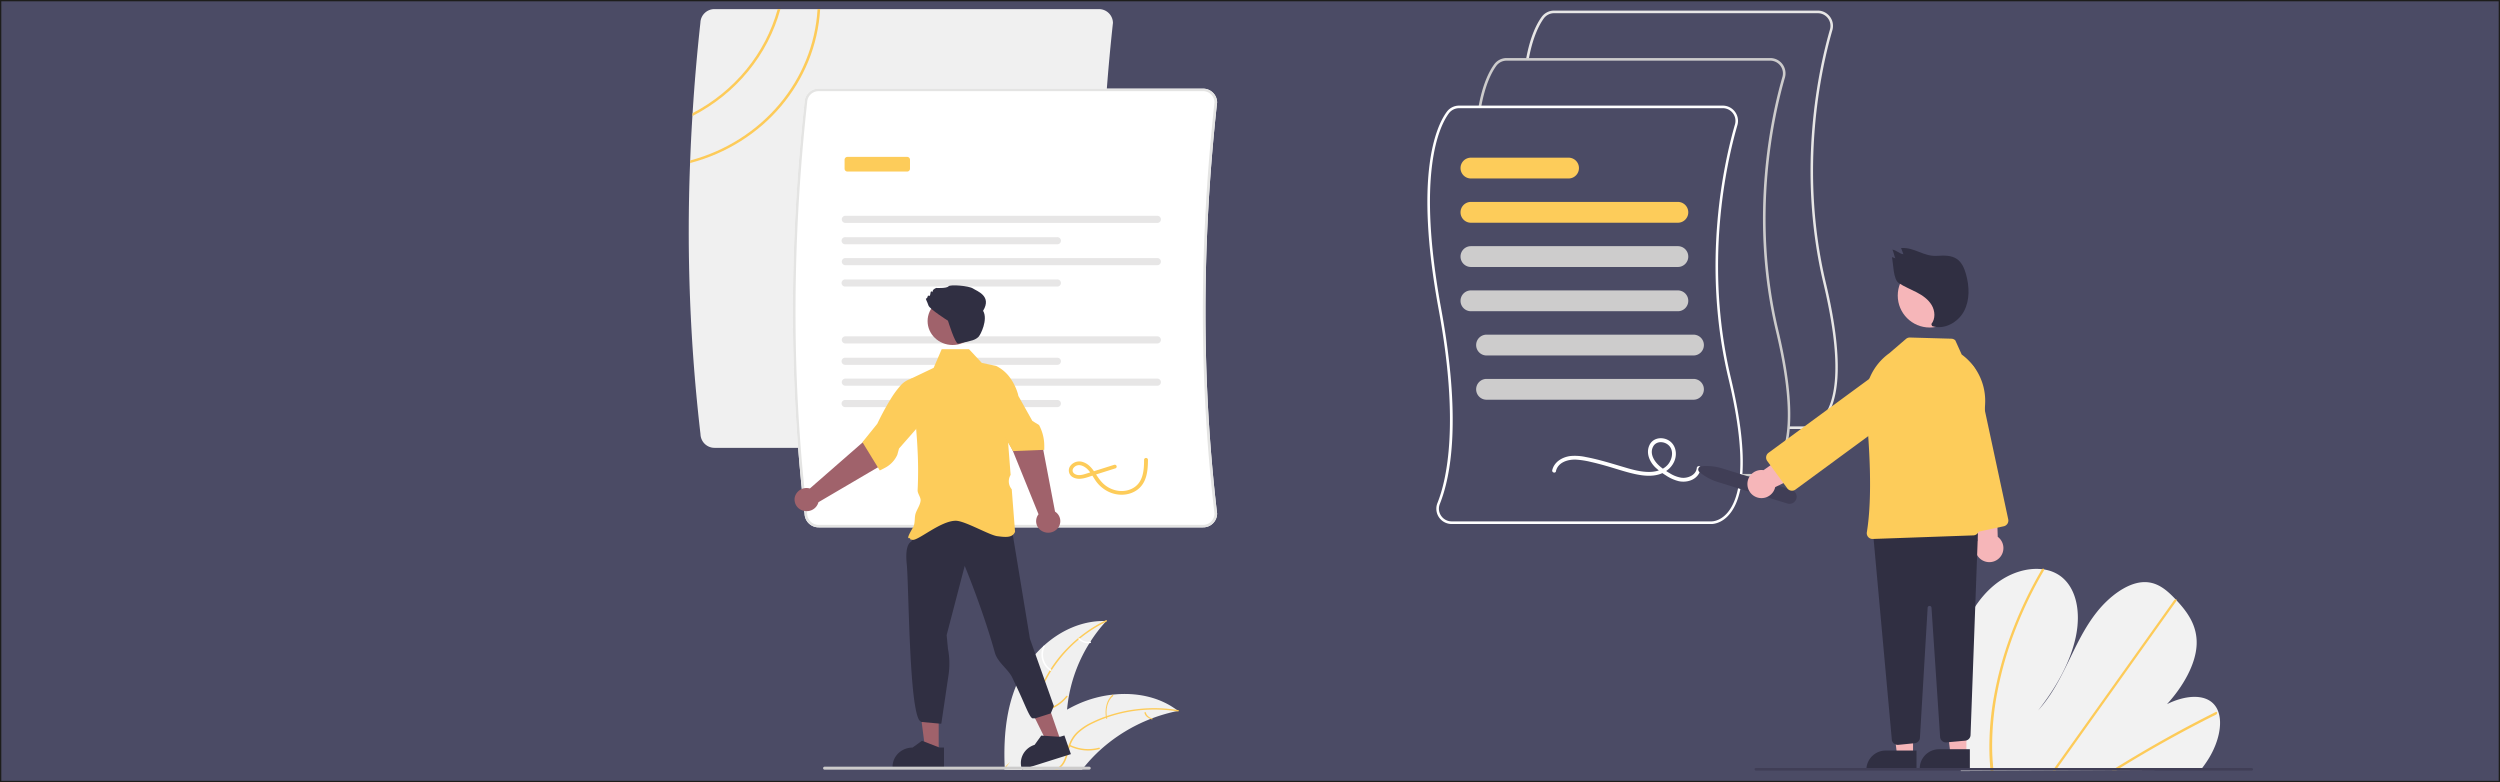 <svg xmlns="http://www.w3.org/2000/svg" viewBox="0 0 1921 601"><rect x="0" y="0" width="1921" height="601" fill="#808080" stroke="none"/><defs><style>.cls-1{fill:#4b4b65;stroke:#1d1d1b;stroke-miterlimit:10;}.cls-2{fill:#f0f0f0;}.cls-3{fill:#fdcb59;}.cls-4{fill:#fff;}.cls-5{fill:#e4e4e3;}.cls-6{fill:#e7e6e6;}.cls-7{fill:#fdcc5a;}.cls-8{fill:#a0626b;}.cls-9{fill:#302f42;}.cls-10{fill:#cdcccc;}.cls-11{fill:#f2f2f2;}.cls-12{fill:#403e56;}.cls-13{fill:#f6b6b9;}</style></defs><g id="Capa_2" data-name="Capa 2"><g id="Capa_1-2" data-name="Capa 1"><rect class="cls-1" x="0.5" y="0.5" width="1920" height="600"/><path class="cls-2" d="M850.14,477.13c-.31.33-.62.67-.92,1A112.74,112.74,0,0,0,837.9,493c-.27.4-.53.81-.77,1.21a115.81,115.81,0,0,0-15.89,41.1c-.58,3.29-1,6.59-1.31,9.92-.21,2.56-.33,5.12-.38,7.68-.16,10.78.84,22.76-6.43,31a22.45,22.45,0,0,1-7,5.24,30.15,30.15,0,0,1-6.32,2.28H777.15l-3.42-.51h-.09l-.23.08-1.37.44-.06,0v0a.25.25,0,0,0,0-.12.74.74,0,0,0,0-.21h0c0-.19,0-.37,0-.56l0-.51h0c0-.29,0-.58,0-.87-1-24.93,1.51-50.68,13.83-72.63a81.89,81.89,0,0,1,16.12-20.26l.12-.1c12.81-11.67,29.37-19.3,46.85-19Z"/><path class="cls-3" d="M850.2,477.67a103.57,103.57,0,0,0-46,44,42.29,42.29,0,0,0-4.65,12.9,23.91,23.91,0,0,0,1.71,13c1.57,3.88,3.65,7.67,4.22,11.85a14.83,14.83,0,0,1-4,11.91c-3.63,4.1-8.6,6.7-13.54,9.09-5.49,2.64-11.24,5.31-15.05,10.1a.58.58,0,0,1-.92-.72c6.63-8.33,18.31-10.15,26.27-16.92,3.71-3.16,6.45-7.4,6.14-12.3-.27-4.28-2.41-8.19-4-12.1a25.57,25.57,0,0,1-2.17-12.69,38.83,38.83,0,0,1,4.12-13,98,98,0,0,1,18.23-25.24,107.53,107.53,0,0,1,29.24-21c.68-.33,1.09.74.42,1.07Z"/><path class="cls-4" d="M807.08,515.43a14.76,14.76,0,0,1-5.3-19c.33-.65,1.42-.19,1.09.46a13.68,13.68,0,0,0,5,17.65C808.46,515,807.7,515.84,807.08,515.43Z"/><path class="cls-3" d="M800.18,545.79a30.84,30.84,0,0,0,19.1-11c.47-.57,1.38.14.92.72a32.15,32.15,0,0,1-19.9,11.42c-.75.13-.86-1-.12-1.12Z"/><path class="cls-4" d="M829.58,490.45a9.27,9.27,0,0,0,8.11,2.54c.75-.13.86,1,.11,1.12a10.34,10.34,0,0,1-9-2.79.57.57,0,0,1-.08-.8.61.61,0,0,1,.83-.07Z"/><path class="cls-2" d="M905.35,546.23l-1.39.29h0a125.52,125.52,0,0,0-18.38,5.33l-1.38.53h0A125.66,125.66,0,0,0,845.74,576l-.12.1a.3.3,0,0,1-.08.08l0,0a118.54,118.54,0,0,0-12.31,13l0,0c-.6.75-1.21,1.49-1.81,2.26H772l-.06,0v0h-.25l0,0v0l.2-.28h0L772,591c.06-.1.13-.17.18-.26.4-.53.79-1.08,1.19-1.61.65-.89,1.31-1.78,2-2.66h0l0,0,0,0a173.15,173.15,0,0,1,28.16-29.92c.32-.27.64-.54,1-.79a115.29,115.29,0,0,1,15.37-10.47q4.44-2.52,9.15-4.61a88.28,88.28,0,0,1,25.59-6.89h.16c17.61-2,35.66,1.48,49.47,11.74C904.66,545.7,905,546,905.35,546.23Z"/><path class="cls-4" d="M771.73,591.41H772v0l.06,0h15.87c-4.73-.78-9.45-1.38-14.18-.51l-.32.07c-.48.09-1,.2-1.44.32l-.1,0-.12.06a.11.11,0,0,0-.07,0Z"/><path class="cls-3" d="M905.06,546.7c-.37-.06-.73-.13-1.1-.18h0a110.52,110.52,0,0,0-23.35-1.12c-.39,0-.79.05-1.19.06a109.79,109.79,0,0,0-31.57,6.87h0l-.32.11c-2.35.91-4.67,1.91-6.94,3a46.2,46.2,0,0,0-11.85,7.63,24.3,24.3,0,0,0-6.21,9.44c-.13.36-.26.72-.38,1.08l-.27.87c-1.18,4-1.91,8.22-4.09,11.88a13.77,13.77,0,0,1-2.2,2.81,15.05,15.05,0,0,1-3,2.28h-2.52a14.71,14.71,0,0,0,3.79-2.28,12.05,12.05,0,0,0,2.29-2.5c2.48-3.57,3.24-7.92,4.4-12,.19-.66.39-1.3.61-1.94a25.27,25.27,0,0,1,5.67-9.44,42.45,42.45,0,0,1,11.49-8c2.7-1.35,5.48-2.58,8.32-3.68.37-.16.74-.29,1.11-.42a112.78,112.78,0,0,1,56.53-5.69c.37,0,.73.11,1.1.17C906.15,545.73,905.81,546.82,905.06,546.7Z"/><path class="cls-3" d="M850,552.06c-1.54-7.06.53-14.76,4.88-18.2.43-.33.79.66.36,1-4,3.19-6,10.38-4.51,16.94.15.69-.58,1-.73.27Z"/><path class="cls-3" d="M822.19,572.33a31.92,31.92,0,0,0,22.19,2.19.57.57,0,1,1,.28,1.1,33.2,33.2,0,0,1-23.09-2.32c-.68-.34-.06-1.3.62-1Z"/><path class="cls-3" d="M880.55,547.59c.34,1.93,2.17,3.61,4.87,4.49.68.22.06.86-.62.64-3-1-5-2.83-5.4-5-.07-.2.12-.4.43-.45a.67.67,0,0,1,.72.27Z"/><path class="cls-2" d="M846.35,165.81q.4-47.43,4-95.77c0-.64.09-1.27.14-1.91q1.92-25.17,4.7-50.52v-.1a10.75,10.75,0,0,0-11-10.5h-295a10.78,10.78,0,0,0-11,10.45q-3.84,34.92-6,69.48c-.06.75-.1,1.5-.14,2.25q-1.08,17.1-1.72,34.1c0,.66-.06,1.33-.07,2a1349.61,1349.61,0,0,0,8,208.38,10.8,10.8,0,0,0,11,10.45h295a10.77,10.77,0,0,0,11-10.51v-.1q-2.18-18.43-3.82-37.11c-.16-1.83-.31-3.65-.47-5.48q-1.14-13.44-2-27c-.12-1.83-.23-3.65-.33-5.48q-1.61-27.12-2.1-54.68c0-1.82-.07-3.64-.1-5.47q-.18-13.46-.11-27C846.31,169.46,846.32,167.64,846.35,165.81Z"/><path class="cls-4" d="M935.23,78.63a10.75,10.75,0,0,0-11-10.5h-295a10.78,10.78,0,0,0-11,10.45c-10,90.7-11.61,179.79-4.94,265.54q1.22,15.92,2.84,31.66.87,8.45,1.85,16.83c.08.73.16,1.45.25,2.18a10.79,10.79,0,0,0,11,10.44h295a10.75,10.75,0,0,0,11-10.5v-.11c-11.93-101-11.93-207.28,0-315.89Z"/><path class="cls-5" d="M935.23,78.63a10.75,10.75,0,0,0-11-10.5h-295a10.78,10.78,0,0,0-11,10.45c-10,90.7-11.61,179.79-4.94,265.54q1.22,15.92,2.84,31.66.87,8.45,1.85,16.83c.08.73.16,1.45.25,2.18a10.79,10.79,0,0,0,11,10.44h295a10.75,10.75,0,0,0,11-10.5v-.11c-11.93-101-11.93-207.28,0-315.89Zm-2,316.16a8.8,8.8,0,0,1-9,8.53h-295a8.82,8.82,0,0,1-9-8.59v-.11l-.21-1.84q-1-8.76-1.93-17.58-1.58-15.45-2.79-31.08c-6.67-85.7-5-174.74,4.93-265.39v-.1a8.82,8.82,0,0,1,9-8.59h295a8.8,8.8,0,0,1,9,8.54C921.3,187.28,921.3,293.67,933.23,394.79Z"/><path id="a974c3de-8d03-408b-a459-3ce6ba461bdb" class="cls-6" d="M649.57,165.81a2.74,2.74,0,1,0,0,5.48H889.3a2.74,2.74,0,1,0,0-5.48Z"/><path id="e9133026-9528-4ac3-aa69-83f109aff1e3" class="cls-6" d="M649.57,182.24a2.74,2.74,0,1,0,0,5.47H812.31a2.74,2.74,0,1,0,0-5.47Z"/><path id="a406ca83-8296-4426-a4ed-8cd27cbcb96b" class="cls-6" d="M649.57,198.29a2.74,2.74,0,1,0,0,5.48H889.3a2.74,2.74,0,1,0,0-5.48Z"/><path id="be321b5a-3e39-41eb-b9b2-711d73db0143" class="cls-6" d="M649.57,214.72a2.74,2.74,0,1,0,0,5.47H812.31a2.74,2.74,0,1,0,0-5.47Z"/><path id="a5a7e885-834f-470d-9162-1a1fa51c1163" class="cls-6" d="M649.57,258.44a2.74,2.74,0,1,0,0,5.48H889.3a2.74,2.74,0,1,0,0-5.48Z"/><path id="a5fcdb43-4805-483f-9462-6a7e4850dca6" class="cls-6" d="M649.57,274.87a2.74,2.74,0,1,0,0,5.47H812.31a2.74,2.74,0,1,0,0-5.47Z"/><path id="b765b6a8-7afa-43c2-95d1-39dcbde99f83" class="cls-6" d="M649.57,290.92a2.74,2.74,0,1,0,0,5.48H889.3a2.74,2.74,0,1,0,0-5.48Z"/><path id="e421dd9d-74a5-4920-9c7d-c121b8cd01e8" class="cls-6" d="M649.57,307.35a2.74,2.74,0,1,0,0,5.47H812.31a2.74,2.74,0,1,0,0-5.47Z"/><path id="ea3081fc-4e36-4189-92a3-e6d1b5b4a040" class="cls-7" d="M697,131.82H651.21a2.18,2.18,0,0,1-2.23-2.13v-7a2.18,2.18,0,0,1,2.23-2.13H697a2.18,2.18,0,0,1,2.24,2.13v7A2.18,2.18,0,0,1,697,131.82Z"/><path class="cls-7" d="M856.07,357.18l-14,4.42-7,2.22c-2.16.68-4.51,1.49-6.82,1.19-1.6-.2-3.43-1.08-3.93-2.65s.53-3.05,1.74-3.93c3.35-2.43,7.58,0,10,2.56,2.9,3.08,4.54,7.06,7.26,10.28a25.78,25.78,0,0,0,9,6.83c6.94,3.13,15.41,2.8,21.6-1.76,7.39-5.45,8.15-14.88,8.18-23.12a1.51,1.51,0,0,0-3,0c0,7.46-.48,16.61-7.6,21.28-6.83,4.48-15.8,3.29-22.08-1.48-3.5-2.65-5.66-6.12-8-9.7s-5-6.9-9.25-8.26a8.57,8.57,0,0,0-10,3.33,5.92,5.92,0,0,0,2.21,8.31,7.92,7.92,0,0,0,.72.35c4.9,2.23,10.51-.38,15.22-1.87l16.6-5.24a1.44,1.44,0,1,0-.8-2.76Z"/><polygon class="cls-8" points="814.51 567.75 804.67 570.84 787.5 536.09 802.01 531.52 814.51 567.75"/><path class="cls-9" d="M821.52,575.64l-.67-1.94-1.76-5.11-1.2-3.47-3.28,1-.68,0-9-.58-1.2-.08-1.78-.11-1.84-.13L795,572.34h0a15.08,15.08,0,0,0-8.92,7.33c-.11.21-.21.42-.31.63a15.45,15.45,0,0,0-.63,1.59,14,14,0,0,0-.42,7.24c.13.59.3,1.18.49,1.76l0,.1.12.35.72-.23,6.32-2,22.14-7,4.39-1.38,1.35-.43h0l2.62-.82Z"/><polygon class="cls-8" points="721.29 575.92 710.93 575.92 706.01 537.78 721.29 537.78 721.29 575.92"/><path class="cls-9" d="M704.72,408.72l-4.59,7.59s-5,1.31-3.4,17c1.17,11.09,1.54,60.73,4.48,93,1.21,13.42,2.88,23.83,5.22,27.19l1.45,1.24,15.06,1.37.38-.12,5.53-37.32a59.6,59.6,0,0,0-.44-20.16h0l-1-10.51,13.88-53.19s14.12,34.09,23.12,66.56c2.17,7.82,10.4,12.79,13.52,19.5,1.05,2.24,2.07,4.42,3.07,6.51,6.6,13.76,9.91,23.77,12.41,24.61h2l12-3.82,2.36-5.67-18.36-51.63-13.74-83.37C751.47,394,726.89,392.55,704.72,408.72Z"/><path class="cls-7" d="M779.76,296.4a37,37,0,0,0-3.18-5.48,29.06,29.06,0,0,0-11.17-9.75l-3.94-.83-7.06-1.49-3.72-4-6.1-6.52h-21l-2.81,6.52-2.36,5.47-1,2.33-18,8.59h0c.24,1.72.48,3.43.71,5.13q.76,5.53,1.44,11c.23,1.83.45,3.66.66,5.47q1,8.54,1.73,16.78.64,7.36,1,14.52a301.34,301.34,0,0,1,.14,32.51c-.14,2.55,2.51,5.46,2.3,7.95-.35,4.07-3.64,7.68-4.22,11.56-.36,2.39-.2,4.93-.83,7.18a7.46,7.46,0,0,1-.78,1.9h0c-7.2,12.29-1.55,6.42-2.22,9.18l.32.08,1.35.31c4.23,1,21.67-14.66,33.38-14.66,7,0,25.64,11,31.87,11.84,4.93.63,9.33,1.2,12-1a5.73,5.73,0,0,0,1.69-2.36l0-.09v-.09l-.25-3.2-.15-1.91-2.14-27.4a9.39,9.39,0,0,1-1.3-10.21l.44-.89-1.62-20.7-.3-3.87-.11-1.31h0l-.78-10,1.88-5.46h0l3.66-10.64,1.88-5.47,1.18-3.44.08-.23A37.33,37.33,0,0,0,779.76,296.4Z"/><path class="cls-8" d="M798,395.15l-20.16-49.76-9.37-18.17,18-9.49,14.5,24.4,9.72,51a8.63,8.63,0,0,1,2.44,12.33,9.57,9.57,0,0,1-12.91,2.33,8.63,8.63,0,0,1-2.44-12.33l.21-.28Z"/><path class="cls-7" d="M798.41,326.6l-5.16-3.19-5.93-10.59-3.06-5.47-1.93-3.44-.82-1.47-9.27-6L766,292.31l-5.1,4.09-2.43,1.94,2.38,9,1.44,5.47,3.14,11.87,9.21,15.56,2.29,3.87,1.31,2.22v0l.18.3,23.27-.93.73,0,0-1.58,0-.58c0-.28,0-.57,0-.86A33.89,33.89,0,0,0,798.41,326.6Z"/><path class="cls-8" d="M622.29,375.36l41.24-36,14.33-14.92L693.66,337l-18.55,21.75-46.22,27.15a9.3,9.3,0,0,1-11.14,6.63,8.87,8.87,0,0,1-7-10.64,9.31,9.31,0,0,1,11.15-6.64l.35.08Z"/><path class="cls-7" d="M707.42,312.82l-.08-5.47-.15-11-.06-4.25L707,292a7.81,7.81,0,0,0-3.09-1.11,9.6,9.6,0,0,0-2.93,0,11.34,11.34,0,0,0-1.51.34h0a17.23,17.23,0,0,0-7.57,5.12h0a72,72,0,0,0-7.94,11c-1.13,1.83-2.21,3.69-3.22,5.47-3.82,6.79-6.57,12.67-6.62,12.78l-11.42,14.16.16.26,2.51,4.1,9.2,15,1.46,2.39,3.73-1.91a21,21,0,0,0,9.72-10.1l1.33-4.85.49-.55L704,329.6l3.64-4.16Z"/><ellipse class="cls-8" cx="732.01" cy="246.71" rx="19.25" ry="18.38"/><path class="cls-9" d="M713.4,234.66c-.86-2.86-2.57-5.31-1.71-5.31s1.28-2,1.28-2,.86-.41,1.28,0,.86-2.86.86-2.86.43-1.23.85-.41.43.41.86-.82,2.57-2,2.57-2,8.13.41,9.41-1.23,15.83-.4,18.82,1.64,14.79,5.69,7.79,17.15c4,6.69-2,18.61-3.51,20-2.44,2.23-4.13,3-15.67,5.23-2.26.43-7.82-17.62-7.82-17.62S714.25,237.52,713.4,234.66Z"/><path class="cls-9" d="M721.91,574.43l-.62-.24-11.14-4.34-1.71-.65-7.22,5.23h0c-8.49,0-15.37,6.58-15.38,14.7v.47h39.53V574.43Z"/><path class="cls-10" d="M838.1,590.26a1.17,1.17,0,0,1-1.19,1.15H633.61a1.14,1.14,0,1,1,0-2.28h203.3A1.16,1.16,0,0,1,838.1,590.26Z"/><path class="cls-3" d="M628.21,7C625,61.76,585.66,108.5,530.35,123.29c0,.66-.06,1.33-.07,2C586.74,110.46,627,62.84,630.21,7Z"/><path class="cls-3" d="M597.58,7c-9.39,34.07-33,63-65.37,79.93-.06.75-.1,1.5-.14,2.25,33.54-17.2,58-47,67.58-82.18Z"/><path class="cls-6" d="M1388.11,329.65h-13.78v-2H1388c.31,0,6.74.19,12.67-7,8.83-10.71,16.08-37.24.48-102.75-21-88.1-3.48-165.93,5-195.3a9.75,9.75,0,0,0-6.67-12.07,9.91,9.91,0,0,0-2.71-.38H1194.15a9.78,9.78,0,0,0-7.89,4c-3.6,5-8.54,14.46-11.63,31.66l-2-.36c3.16-17.57,8.26-27.36,12-32.48a11.78,11.78,0,0,1,9.51-4.84h202.58a11.74,11.74,0,0,1,11.76,11.74,11.28,11.28,0,0,1-.46,3.27c-8.45,29.22-25.85,106.64-5,194.27,15.81,66.44,8.21,93.54-1,104.58C1396.05,329.28,1389.39,329.65,1388.11,329.65Z"/><path class="cls-10" d="M1351.61,366.15h-13.78v-2h13.62c.31,0,6.74.19,12.67-7,8.83-10.71,16.08-37.24.48-102.75-21-88.1-3.48-165.93,5-195.3A9.75,9.75,0,0,0,1362.94,47a9.91,9.91,0,0,0-2.71-.38H1157.65a9.78,9.78,0,0,0-7.89,4c-3.6,4.95-8.54,14.46-11.63,31.66l-2-.36c3.16-17.57,8.26-27.36,12-32.48a11.78,11.78,0,0,1,9.51-4.84h202.58A11.74,11.74,0,0,1,1372,56.39a11.28,11.28,0,0,1-.46,3.27c-8.45,29.22-25.85,106.64-5,194.27,15.81,66.44,8.21,93.54-1,104.58C1359.55,365.78,1352.89,366.15,1351.61,366.15Z"/><path class="cls-4" d="M1315.11,402.65H1115.44a11.74,11.74,0,0,1-10.92-16.1c7.23-18.08,17-61.46.93-148.84-19-103.18-2-140.47,6.19-151.72a11.78,11.78,0,0,1,9.52-4.84h202.57a11.74,11.74,0,0,1,11.76,11.74,11.28,11.28,0,0,1-.46,3.27c-8.45,29.22-25.85,106.64-5,194.27,15.81,66.44,8.21,93.54-1,104.58C1323.05,402.28,1316.39,402.65,1315.11,402.65ZM1121.16,83.15a9.78,9.78,0,0,0-7.9,4c-8,11-24.66,47.76-5.84,150.18,15.33,83.47,7.89,127.61-1.05,149.94a9.6,9.6,0,0,0,1,9.06,9.77,9.77,0,0,0,8.09,4.3H1315c.31,0,6.74.19,12.67-7,8.83-10.71,16.08-37.24.48-102.75-21-88.1-3.48-165.93,5-195.3a9.75,9.75,0,0,0-6.67-12.07,9.91,9.91,0,0,0-2.71-.38Z"/><path class="cls-7" d="M1289.27,171.15h-159a8,8,0,0,1,0-16h159a8,8,0,0,1,0,16Z"/><path class="cls-10" d="M1289.27,205.15h-159a8,8,0,0,1,0-16h159a8,8,0,0,1,0,16Z"/><path class="cls-10" d="M1289.27,239.15h-159a8,8,0,0,1,0-16h159a8,8,0,0,1,0,16Z"/><path class="cls-10" d="M1301.27,273.15h-159a8,8,0,0,1,0-16h159a8,8,0,0,1,0,16Z"/><path class="cls-10" d="M1301.27,307.15h-159a8,8,0,0,1,0-16h159a8,8,0,0,1,0,16Z"/><path class="cls-7" d="M1205.27,137.15h-75a8,8,0,0,1,0-16h75a8,8,0,0,1,0,16Z"/><path class="cls-4" d="M1195.59,362c1.61-6.83,9.2-9.07,15.4-8.82A66,66,0,0,1,1222.6,355c4,.89,7.93,1.95,11.85,3.07,7.2,2.05,14.33,4.54,21.64,6.14,6.1,1.34,12.72,2.12,18.79.28,5.84-1.78,10.79-6.13,12.38-12.15,1.5-5.67-.56-11.87-6-14.46-5-2.37-11.34-1.17-13.83,4.18-2.8,6,0,12.6,4.43,17a50.13,50.13,0,0,0,8.24,6.26,30.81,30.81,0,0,0,9.87,4.42c5.78,1.23,12.67-.59,15.65-6.12a10.2,10.2,0,0,0,1.18-4c.17-1.93-2.83-1.91-3,0-.51,5.5-7,8.08-11.77,7.47a23.9,23.9,0,0,1-9.13-3.54,53.09,53.09,0,0,1-7.56-5.33c-4.08-3.54-7.92-9.36-5.17-14.88,2.23-4.5,8.06-4.45,11.61-1.55,4.29,3.51,3.52,9.88.69,14.05-3.13,4.62-8.81,6.55-14.17,6.76-5.82.23-11.6-1.11-17.16-2.69-6.91-2-13.75-4.16-20.7-6-3.94-1.05-7.92-2-11.93-2.73a39.13,39.13,0,0,0-11.57-.8c-6.26.72-12.65,4.37-14.19,10.89-.45,1.88,2.45,2.68,2.89.8Z"/><path class="cls-11" d="M1502.09,531.59a456.16,456.16,0,0,0,4.32,58.85c.09.69.2,1.37.29,2.06l184.4-1c.54-.68,1.08-1.37,1.59-2.07a85.65,85.65,0,0,0,4.82-7.13c7.12-11.81,10.38-25.65,7.11-35.19l-.06-.15a16.56,16.56,0,0,0-3.27-5.68c-7.44-8.39-22.5-7-36.16-.22,12.25-13.42,22-30.35,22.75-45.46.73-14.73-7-25.26-15.34-34.21-.27-.3-.54-.58-.82-.87s-.27-.29-.41-.44c-6.52-6.81-14.12-13.54-25.12-12.72-12.07.89-25.46,11-34.84,22.78s-15.62,25.15-21.94,38.2-13.17,26.42-23.32,37.57c13.75-17.4,24.84-37.19,28.93-56.44s.5-37.74-11.76-46.81a28.74,28.74,0,0,0-12.56-5.07l-1.61-.22c-11.35-1.29-24.9,2.64-36.42,12-12.7,10.33-21.5,25.64-25.88,40.17S1502,518.06,1502.09,531.59Z"/><path class="cls-3" d="M1622.74,591.85l3.52,0c1.12-.7,2.25-1.39,3.38-2.07.7-.45,1.4-.87,2.11-1.3q17.55-10.73,35.31-20.56t35.67-18.79a1.47,1.47,0,0,0,.85-1.69.43.43,0,0,0,0-.12c-.17-.32-.54-.45-1.09-.18-1.46.74-2.94,1.47-4.4,2.22q-18,9.09-35.8,19.1t-35.41,20.88l-.74.46Z"/><path class="cls-3" d="M1577.27,592.1h2.18l1.47-2.06q17.32-24.3,34.65-48.61,28.38-39.79,56.73-79.58a1.44,1.44,0,0,0,.24-.48c.17-.59-.27-.93-.82-.87a1.65,1.65,0,0,0-1.15.73q-15.9,22.32-31.8,44.61L1582.33,585c-1.2,1.67-2.4,3.36-3.59,5Z"/><path class="cls-3" d="M1528.7,579.44c.11,3.68.35,7.29.67,10.88l.18,2h2.29c-.07-.69-.14-1.37-.2-2.06-.48-5.17-.83-10.41-.87-15.78a219.77,219.77,0,0,1,4.33-44.39A275.81,275.81,0,0,1,1548.53,484a315.44,315.44,0,0,1,22-45.63,1.23,1.23,0,0,0,.2-.81c-.09-.66-1-.85-1.61-.23a1.91,1.91,0,0,0-.33.42q-1.58,2.72-3.11,5.46a316.75,316.75,0,0,0-21,45.79,274.42,274.42,0,0,0-12.52,46.19A216.54,216.54,0,0,0,1528.7,579.44Z"/><path class="cls-12" d="M1305.82,362.68a2.5,2.5,0,0,1,1.36-4.41,41.44,41.44,0,0,1,16.19,1.66l53.32,16.47a5.5,5.5,0,1,1-3.25,10.51l-53.31-16.47A41.28,41.28,0,0,1,1305.82,362.68Z"/><path class="cls-13" d="M1524.37,431.08a10.74,10.74,0,0,1-5.76-14.06,11.27,11.27,0,0,1,.89-1.68l-9.14-47.79,23.29-1.81,1.41,46.74a10.8,10.8,0,0,1-10.69,18.6Z"/><path class="cls-7" d="M1508.92,406.42,1485.2,295.93a17.5,17.5,0,1,1,34.21-7.36v0l23.72,110.48a4.5,4.5,0,0,1-3.45,5.34l-25.42,5.46a4.5,4.5,0,0,1-5.35-3.45Z"/><polygon class="cls-13" points="1469.98 580.21 1457.72 580.21 1451.89 532.92 1469.99 532.93 1469.98 580.21"/><path class="cls-9" d="M1449,576.71h23.64V591.6h-38.53A14.89,14.89,0,0,1,1449,576.71Z"/><polygon class="cls-13" points="1510.98 579.21 1498.72 579.21 1492.89 531.92 1510.99 531.93 1510.98 579.21"/><path class="cls-9" d="M1490,575.71h23.64V590.6h-38.53A14.89,14.89,0,0,1,1490,575.71Z"/><path class="cls-9" d="M1455.29,571.39a4.46,4.46,0,0,1-1.61-3.06l-14.25-156.78a4.5,4.5,0,0,1,4.07-4.89h.24l71.48-2.68a4.49,4.49,0,0,1,4.66,4.33,1.82,1.82,0,0,1,0,.33l-5.71,156.17a4.51,4.51,0,0,1-4.09,4.32l-14.41,1.31a4.49,4.49,0,0,1-4.89-4.07s0-.07,0-.11L1484.16,467a1.44,1.44,0,0,0-1.47-1.4h0a1.44,1.44,0,0,0-1.49,1.38v0l-5.92,99.89a4.47,4.47,0,0,1-4,4.21l-12.59,1.26a4.45,4.45,0,0,1-3.31-1Z"/><circle class="cls-13" cx="1482.79" cy="227.11" r="24.56"/><path class="cls-7" d="M1435.49,412.61a4.47,4.47,0,0,1-1-3.68c4.53-27.56,2-68.07-1-97.2a44.17,44.17,0,0,1,18.24-40.3l12.82-11a4.57,4.57,0,0,1,3.06-1.08l31.87.91a4.44,4.44,0,0,1,3,1.32l4.92,10.9.06,0a44.08,44.08,0,0,1,17.91,37.69l-4.69,96.93a4.53,4.53,0,0,1-4.35,4.29L1439,414.14h-.15A4.46,4.46,0,0,1,1435.49,412.61Z"/><path class="cls-13" d="M1342.72,372.16a10.73,10.73,0,0,1,10.47-11,10,10,0,0,1,1.89.12l39.87-27.9,11.19,20.51-42.08,20.41a10.8,10.8,0,0,1-21.34-2.14Z"/><path class="cls-7" d="M1376.26,377a4.47,4.47,0,0,1-2.94-1.78l-15.38-21a4.51,4.51,0,0,1,1-6.3L1450,281.11a17.5,17.5,0,1,1,20.71,28.22h0l-91.09,66.86a4.45,4.45,0,0,1-2.65.87A4.12,4.12,0,0,1,1376.26,377Z"/><path class="cls-9" d="M1484.05,249c3.25-4,2.9-10.08.28-14.52s-7-7.5-11.61-9.89-9.42-4.27-13.72-7.11-4.11-14.89-5.25-19.92l2.73.91c-1-1.34-1.39-5.3-2.44-6.65,3.09.31,5.46,3.24,8.54,3.54l-1.78-4.77c10.58-.66,17.15,6.69,27.72,6,5.24-.32,10.93-.53,15.24,2.47,3.74,2.61,5.64,7.12,6.88,11.51,2.67,9.43,3.09,20-1.53,28.62s-15.23,14.47-24.52,11.35Z"/><path class="cls-12" d="M1349.2,592.15h381a1,1,0,0,0,0-2h-381a1,1,0,0,0,0,2Z"/></g></g></svg>